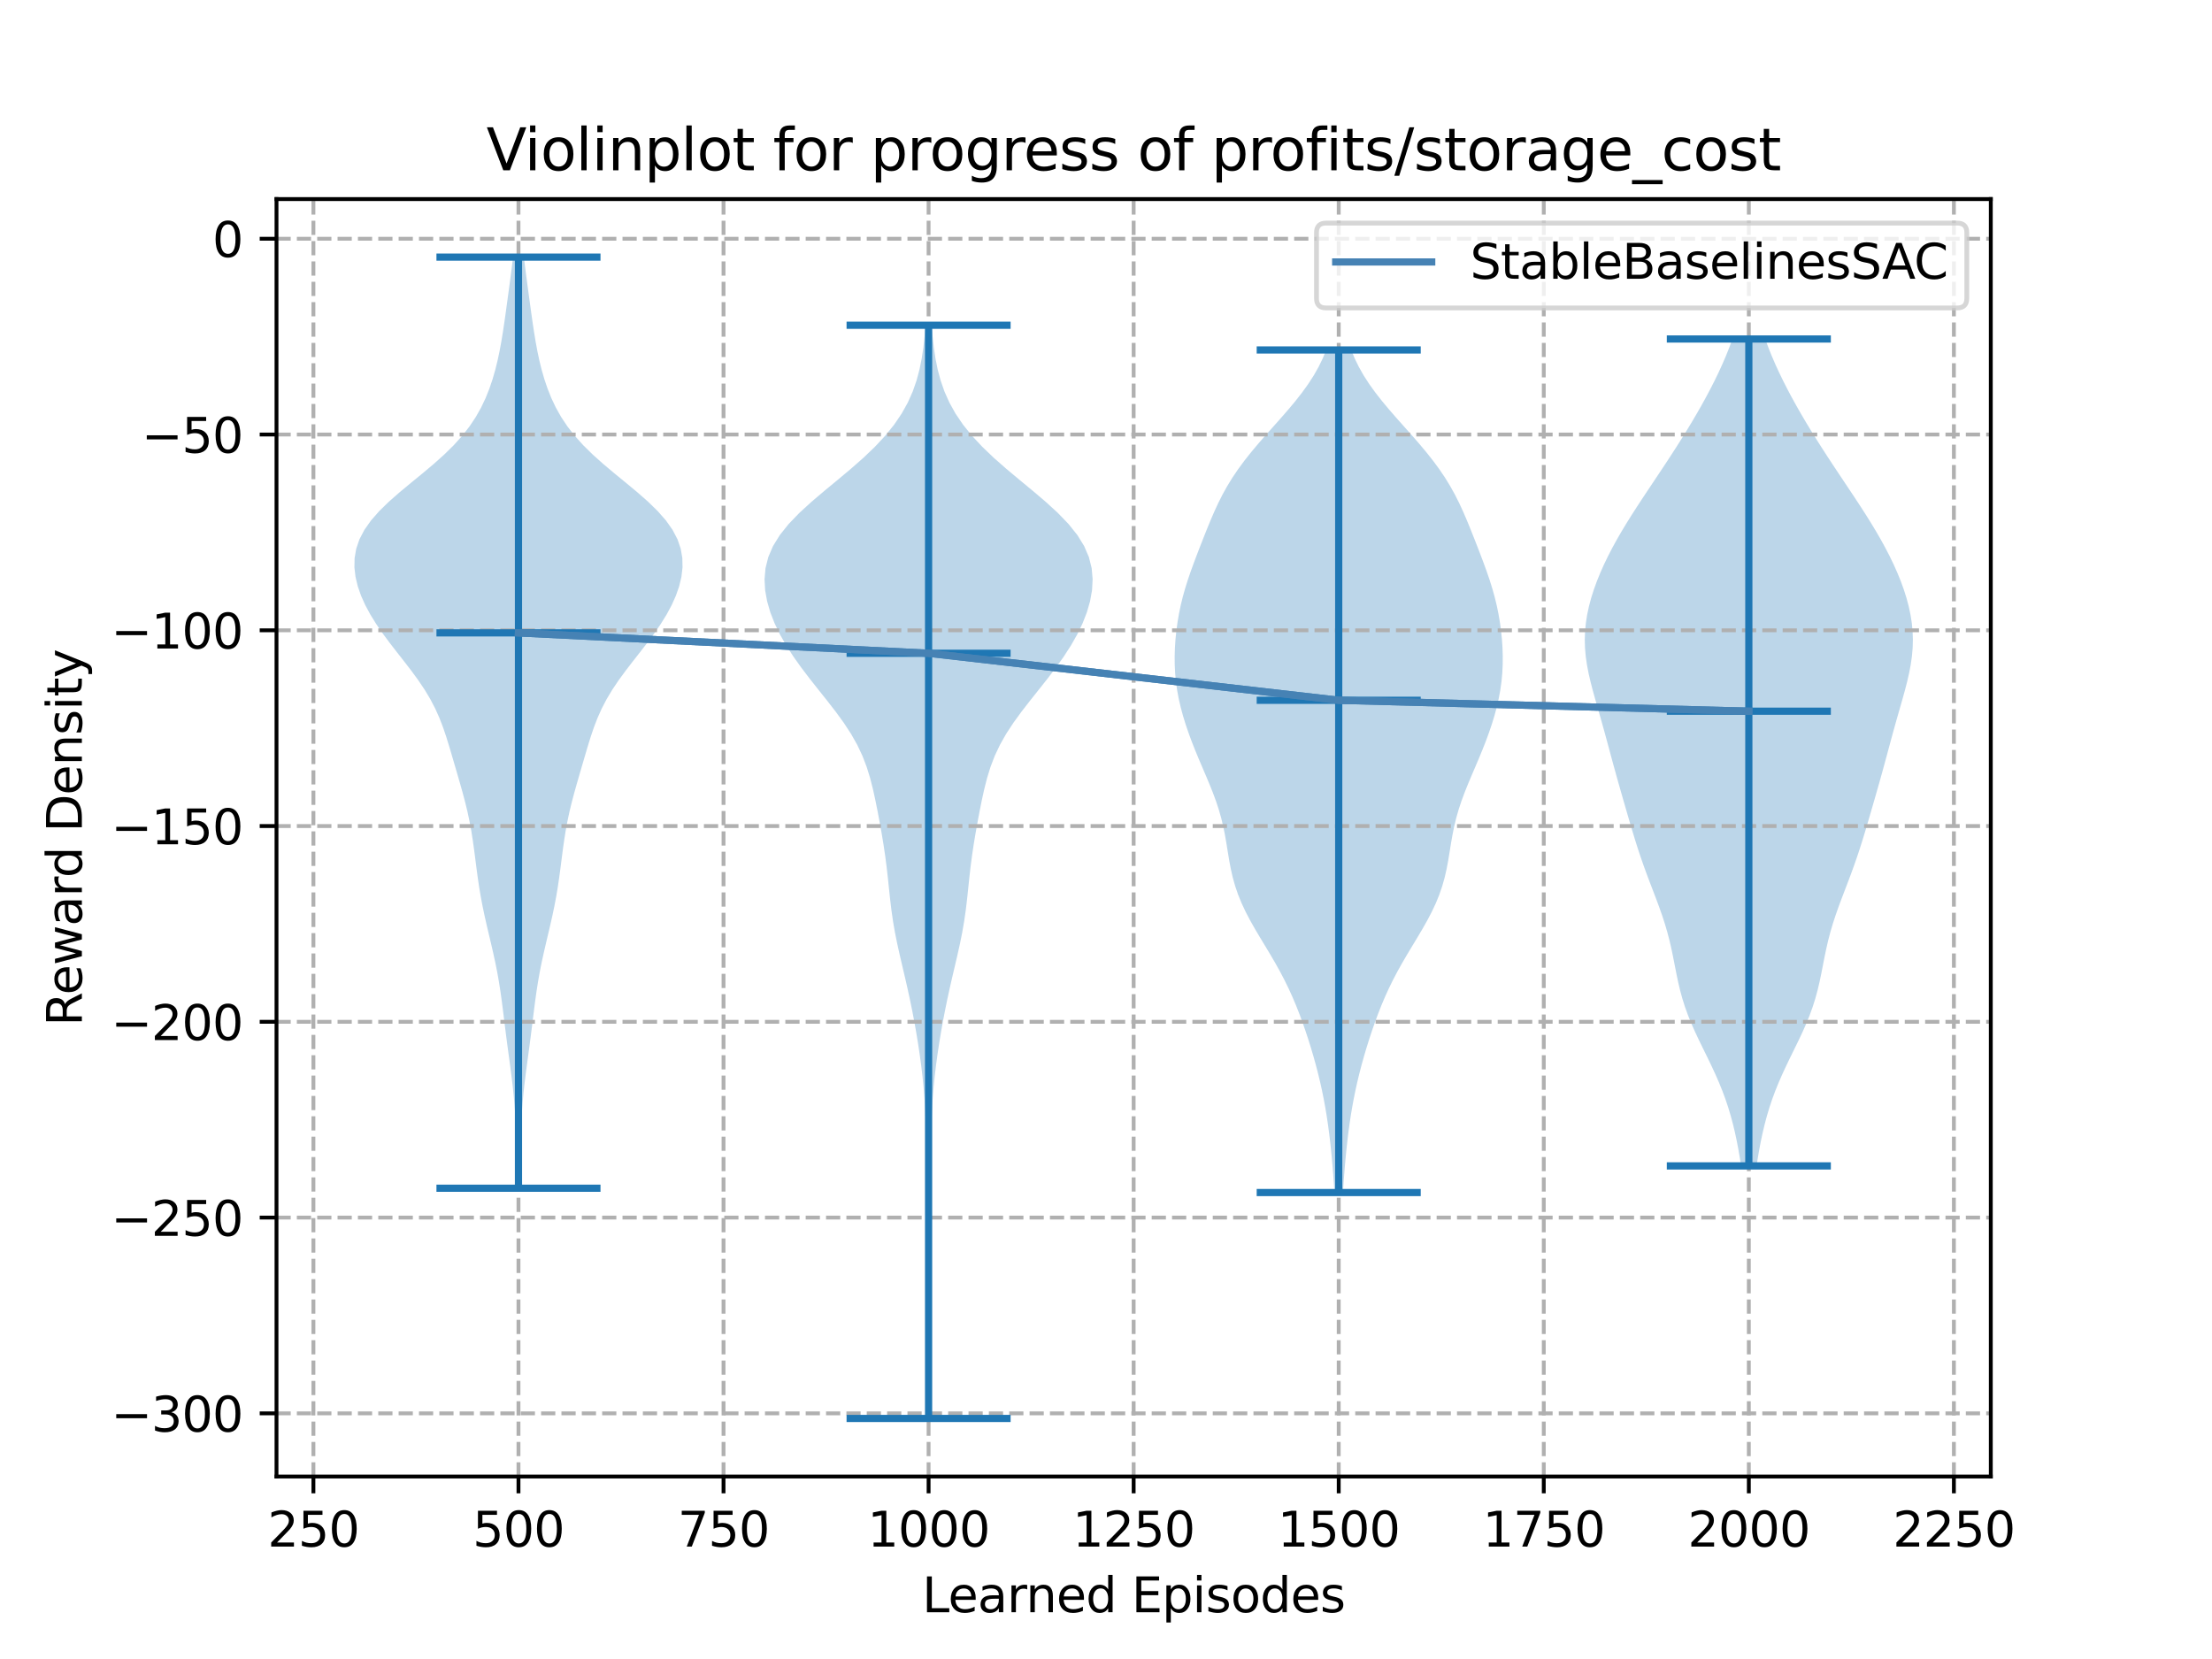<?xml version="1.0" encoding="utf-8" standalone="no"?>
<!DOCTYPE svg PUBLIC "-//W3C//DTD SVG 1.1//EN"
  "http://www.w3.org/Graphics/SVG/1.1/DTD/svg11.dtd">
<svg xmlns:xlink="http://www.w3.org/1999/xlink" width="460.8pt" height="345.6pt" viewBox="0 0 460.8 345.6" xmlns="http://www.w3.org/2000/svg" version="1.1">
 <defs>
  <style type="text/css">*{stroke-linejoin: round; stroke-linecap: butt}</style>
 </defs>
 <g id="figure_1">
  <g id="patch_1">
   <path d="M 0 345.6 
L 460.8 345.6 
L 460.8 0 
L 0 0 
z
" style="fill: #ffffff"/>
  </g>
  <g id="axes_1">
   <g id="patch_2">
    <path d="M 57.6 307.584 
L 414.72 307.584 
L 414.72 41.472 
L 57.6 41.472 
z
" style="fill: #ffffff"/>
   </g>
   <g id="PolyCollection_1">
    <path d="M 108.299 247.528 
L 107.715 247.528 
L 107.687 245.569 
L 107.66 243.61 
L 107.633 241.651 
L 107.6 239.691 
L 107.557 237.732 
L 107.498 235.773 
L 107.416 233.814 
L 107.306 231.855 
L 107.162 229.895 
L 106.984 227.936 
L 106.773 225.977 
L 106.535 224.018 
L 106.279 222.059 
L 106.014 220.099 
L 105.749 218.14 
L 105.491 216.181 
L 105.242 214.222 
L 105 212.263 
L 104.758 210.303 
L 104.504 208.344 
L 104.228 206.385 
L 103.918 204.426 
L 103.569 202.467 
L 103.179 200.507 
L 102.753 198.548 
L 102.3 196.589 
L 101.835 194.63 
L 101.374 192.671 
L 100.932 190.712 
L 100.522 188.752 
L 100.151 186.793 
L 99.822 184.834 
L 99.53 182.875 
L 99.266 180.916 
L 99.016 178.956 
L 98.763 176.997 
L 98.489 175.038 
L 98.177 173.079 
L 97.815 171.12 
L 97.397 169.16 
L 96.925 167.201 
L 96.407 165.242 
L 95.857 163.283 
L 95.29 161.324 
L 94.718 159.364 
L 94.146 157.405 
L 93.566 155.446 
L 92.959 153.487 
L 92.295 151.528 
L 91.541 149.568 
L 90.665 147.609 
L 89.643 145.65 
L 88.47 143.691 
L 87.154 141.732 
L 85.722 139.773 
L 84.214 137.813 
L 82.677 135.854 
L 81.16 133.895 
L 79.708 131.936 
L 78.361 129.977 
L 77.147 128.017 
L 76.093 126.058 
L 75.215 124.099 
L 74.532 122.14 
L 74.063 120.181 
L 73.833 118.221 
L 73.871 116.262 
L 74.21 114.303 
L 74.881 112.344 
L 75.905 110.385 
L 77.286 108.425 
L 79.005 106.466 
L 81.015 104.507 
L 83.245 102.548 
L 85.605 100.589 
L 87.998 98.629 
L 90.329 96.67 
L 92.52 94.711 
L 94.513 92.752 
L 96.278 90.793 
L 97.808 88.833 
L 99.112 86.874 
L 100.216 84.915 
L 101.146 82.956 
L 101.932 80.997 
L 102.598 79.038 
L 103.164 77.078 
L 103.648 75.119 
L 104.065 73.16 
L 104.429 71.201 
L 104.751 69.242 
L 105.046 67.282 
L 105.325 65.323 
L 105.594 63.364 
L 105.861 61.405 
L 106.125 59.446 
L 106.386 57.486 
L 106.638 55.527 
L 106.877 53.568 
L 109.137 53.568 
L 109.137 53.568 
L 109.375 55.527 
L 109.628 57.486 
L 109.888 59.446 
L 110.153 61.405 
L 110.419 63.364 
L 110.689 65.323 
L 110.967 67.282 
L 111.262 69.242 
L 111.585 71.201 
L 111.948 73.16 
L 112.365 75.119 
L 112.85 77.078 
L 113.416 79.038 
L 114.082 80.997 
L 114.868 82.956 
L 115.798 84.915 
L 116.901 86.874 
L 118.206 88.833 
L 119.735 90.793 
L 121.5 92.752 
L 123.494 94.711 
L 125.685 96.67 
L 128.016 98.629 
L 130.408 100.589 
L 132.769 102.548 
L 134.999 104.507 
L 137.009 106.466 
L 138.728 108.425 
L 140.109 110.385 
L 141.133 112.344 
L 141.804 114.303 
L 142.143 116.262 
L 142.181 118.221 
L 141.951 120.181 
L 141.482 122.14 
L 140.799 124.099 
L 139.921 126.058 
L 138.866 128.017 
L 137.653 129.977 
L 136.305 131.936 
L 134.854 133.895 
L 133.337 135.854 
L 131.8 137.813 
L 130.292 139.773 
L 128.86 141.732 
L 127.544 143.691 
L 126.371 145.65 
L 125.349 147.609 
L 124.473 149.568 
L 123.718 151.528 
L 123.055 153.487 
L 122.447 155.446 
L 121.868 157.405 
L 121.295 159.364 
L 120.724 161.324 
L 120.157 163.283 
L 119.607 165.242 
L 119.089 167.201 
L 118.616 169.16 
L 118.199 171.12 
L 117.837 173.079 
L 117.525 175.038 
L 117.25 176.997 
L 116.997 178.956 
L 116.748 180.916 
L 116.484 182.875 
L 116.192 184.834 
L 115.863 186.793 
L 115.492 188.752 
L 115.081 190.712 
L 114.639 192.671 
L 114.178 194.63 
L 113.714 196.589 
L 113.261 198.548 
L 112.834 200.507 
L 112.444 202.467 
L 112.096 204.426 
L 111.786 206.385 
L 111.51 208.344 
L 111.256 210.303 
L 111.014 212.263 
L 110.771 214.222 
L 110.523 216.181 
L 110.265 218.14 
L 110 220.099 
L 109.735 222.059 
L 109.479 224.018 
L 109.241 225.977 
L 109.03 227.936 
L 108.852 229.895 
L 108.708 231.855 
L 108.597 233.814 
L 108.515 235.773 
L 108.456 237.732 
L 108.414 239.691 
L 108.381 241.651 
L 108.353 243.61 
L 108.327 245.569 
L 108.299 247.528 
z
" clip-path="url(#pb535b10ca7)" style="fill: #1f77b4; fill-opacity: 0.3"/>
   </g>
   <g id="PolyCollection_2">
    <path d="M 193.642 295.488 
L 193.242 295.488 
L 193.249 293.188 
L 193.267 290.887 
L 193.294 288.587 
L 193.325 286.287 
L 193.355 283.987 
L 193.382 281.686 
L 193.403 279.386 
L 193.418 277.086 
L 193.428 274.785 
L 193.433 272.485 
L 193.434 270.185 
L 193.431 267.885 
L 193.423 265.584 
L 193.41 263.284 
L 193.389 260.984 
L 193.359 258.684 
L 193.321 256.383 
L 193.274 254.083 
L 193.222 251.783 
L 193.169 249.482 
L 193.117 247.182 
L 193.072 244.882 
L 193.032 242.582 
L 192.997 240.281 
L 192.959 237.981 
L 192.908 235.681 
L 192.835 233.38 
L 192.73 231.08 
L 192.585 228.78 
L 192.396 226.48 
L 192.164 224.179 
L 191.89 221.879 
L 191.578 219.579 
L 191.231 217.278 
L 190.851 214.978 
L 190.44 212.678 
L 189.997 210.378 
L 189.524 208.077 
L 189.021 205.777 
L 188.494 203.477 
L 187.953 201.176 
L 187.416 198.876 
L 186.905 196.576 
L 186.442 194.276 
L 186.042 191.975 
L 185.71 189.675 
L 185.433 187.375 
L 185.188 185.075 
L 184.947 182.774 
L 184.685 180.474 
L 184.384 178.174 
L 184.041 175.873 
L 183.658 173.573 
L 183.247 171.273 
L 182.812 168.973 
L 182.35 166.672 
L 181.843 164.372 
L 181.257 162.072 
L 180.546 159.771 
L 179.667 157.471 
L 178.583 155.171 
L 177.281 152.871 
L 175.774 150.57 
L 174.101 148.27 
L 172.316 145.97 
L 170.483 143.669 
L 168.664 141.369 
L 166.914 139.069 
L 165.277 136.769 
L 163.791 134.468 
L 162.482 132.168 
L 161.371 129.868 
L 160.473 127.568 
L 159.807 125.267 
L 159.394 122.967 
L 159.268 120.667 
L 159.469 118.366 
L 160.043 116.066 
L 161.029 113.766 
L 162.447 111.466 
L 164.286 109.165 
L 166.502 106.865 
L 169.014 104.565 
L 171.72 102.264 
L 174.503 99.964 
L 177.251 97.664 
L 179.866 95.364 
L 182.271 93.063 
L 184.414 90.763 
L 186.269 88.463 
L 187.829 86.162 
L 189.11 83.862 
L 190.135 81.562 
L 190.937 79.262 
L 191.55 76.961 
L 192.012 74.661 
L 192.355 72.361 
L 192.611 70.06 
L 192.804 67.76 
L 194.08 67.76 
L 194.08 67.76 
L 194.273 70.06 
L 194.529 72.361 
L 194.873 74.661 
L 195.334 76.961 
L 195.948 79.262 
L 196.75 81.562 
L 197.775 83.862 
L 199.055 86.162 
L 200.616 88.463 
L 202.47 90.763 
L 204.613 93.063 
L 207.018 95.364 
L 209.633 97.664 
L 212.382 99.964 
L 215.165 102.264 
L 217.87 104.565 
L 220.383 106.865 
L 222.598 109.165 
L 224.438 111.466 
L 225.855 113.766 
L 226.841 116.066 
L 227.415 118.366 
L 227.616 120.667 
L 227.49 122.967 
L 227.078 125.267 
L 226.411 127.568 
L 225.514 129.868 
L 224.403 132.168 
L 223.094 134.468 
L 221.608 136.769 
L 219.971 139.069 
L 218.22 141.369 
L 216.401 143.669 
L 214.568 145.97 
L 212.784 148.27 
L 211.11 150.57 
L 209.604 152.871 
L 208.302 155.171 
L 207.218 157.471 
L 206.338 159.771 
L 205.628 162.072 
L 205.042 164.372 
L 204.534 166.672 
L 204.073 168.973 
L 203.638 171.273 
L 203.226 173.573 
L 202.844 175.873 
L 202.5 178.174 
L 202.2 180.474 
L 201.937 182.774 
L 201.697 185.075 
L 201.452 187.375 
L 201.175 189.675 
L 200.842 191.975 
L 200.443 194.276 
L 199.98 196.576 
L 199.468 198.876 
L 198.931 201.176 
L 198.391 203.477 
L 197.864 205.777 
L 197.361 208.077 
L 196.888 210.378 
L 196.445 212.678 
L 196.033 214.978 
L 195.654 217.278 
L 195.307 219.579 
L 194.995 221.879 
L 194.721 224.179 
L 194.489 226.48 
L 194.3 228.78 
L 194.155 231.08 
L 194.049 233.38 
L 193.976 235.681 
L 193.926 237.981 
L 193.888 240.281 
L 193.852 242.582 
L 193.813 244.882 
L 193.767 247.182 
L 193.716 249.482 
L 193.662 251.783 
L 193.61 254.083 
L 193.564 256.383 
L 193.525 258.684 
L 193.496 260.984 
L 193.475 263.284 
L 193.462 265.584 
L 193.454 267.885 
L 193.451 270.185 
L 193.452 272.485 
L 193.457 274.785 
L 193.467 277.086 
L 193.482 279.386 
L 193.503 281.686 
L 193.53 283.987 
L 193.56 286.287 
L 193.591 288.587 
L 193.617 290.887 
L 193.636 293.188 
L 193.642 295.488 
z
" clip-path="url(#pb535b10ca7)" style="fill: #1f77b4; fill-opacity: 0.3"/>
   </g>
   <g id="PolyCollection_3">
    <path d="M 279.753 248.425 
L 278.002 248.425 
L 277.88 246.652 
L 277.748 244.879 
L 277.606 243.106 
L 277.45 241.333 
L 277.279 239.56 
L 277.088 237.787 
L 276.875 236.014 
L 276.637 234.241 
L 276.372 232.468 
L 276.078 230.695 
L 275.751 228.922 
L 275.392 227.149 
L 274.998 225.376 
L 274.57 223.603 
L 274.109 221.83 
L 273.615 220.057 
L 273.091 218.284 
L 272.536 216.511 
L 271.951 214.738 
L 271.332 212.965 
L 270.676 211.192 
L 269.977 209.419 
L 269.227 207.646 
L 268.419 205.873 
L 267.549 204.1 
L 266.616 202.327 
L 265.626 200.554 
L 264.589 198.781 
L 263.523 197.008 
L 262.452 195.235 
L 261.402 193.462 
L 260.4 191.689 
L 259.473 189.916 
L 258.642 188.143 
L 257.92 186.37 
L 257.312 184.597 
L 256.813 182.825 
L 256.407 181.052 
L 256.072 179.279 
L 255.778 177.506 
L 255.493 175.733 
L 255.185 173.96 
L 254.827 172.187 
L 254.4 170.414 
L 253.894 168.641 
L 253.308 166.868 
L 252.651 165.095 
L 251.94 163.322 
L 251.195 161.549 
L 250.436 159.776 
L 249.682 158.003 
L 248.95 156.23 
L 248.252 154.457 
L 247.597 152.684 
L 246.993 150.911 
L 246.447 149.138 
L 245.967 147.365 
L 245.558 145.592 
L 245.226 143.819 
L 244.975 142.046 
L 244.807 140.273 
L 244.718 138.5 
L 244.704 136.727 
L 244.758 134.954 
L 244.877 133.181 
L 245.057 131.408 
L 245.297 129.635 
L 245.599 127.862 
L 245.966 126.089 
L 246.399 124.316 
L 246.898 122.543 
L 247.455 120.77 
L 248.063 118.997 
L 248.708 117.224 
L 249.378 115.451 
L 250.063 113.678 
L 250.758 111.905 
L 251.465 110.132 
L 252.193 108.359 
L 252.956 106.586 
L 253.775 104.813 
L 254.667 103.04 
L 255.651 101.267 
L 256.739 99.494 
L 257.938 97.721 
L 259.245 95.948 
L 260.651 94.175 
L 262.14 92.402 
L 263.687 90.629 
L 265.265 88.856 
L 266.841 87.083 
L 268.385 85.31 
L 269.865 83.537 
L 271.254 81.764 
L 272.528 79.991 
L 273.673 78.218 
L 274.68 76.445 
L 275.545 74.672 
L 276.273 72.899 
L 281.482 72.899 
L 281.482 72.899 
L 282.21 74.672 
L 283.076 76.445 
L 284.082 78.218 
L 285.227 79.991 
L 286.502 81.764 
L 287.89 83.537 
L 289.37 85.31 
L 290.914 87.083 
L 292.491 88.856 
L 294.068 90.629 
L 295.615 92.402 
L 297.104 94.175 
L 298.51 95.948 
L 299.818 97.721 
L 301.016 99.494 
L 302.105 101.267 
L 303.089 103.04 
L 303.981 104.813 
L 304.799 106.586 
L 305.563 108.359 
L 306.29 110.132 
L 306.997 111.905 
L 307.692 113.678 
L 308.377 115.451 
L 309.047 117.224 
L 309.692 118.997 
L 310.3 120.77 
L 310.858 122.543 
L 311.356 124.316 
L 311.789 126.089 
L 312.156 127.862 
L 312.458 129.635 
L 312.698 131.408 
L 312.878 133.181 
L 312.997 134.954 
L 313.052 136.727 
L 313.038 138.5 
L 312.949 140.273 
L 312.78 142.046 
L 312.529 143.819 
L 312.198 145.592 
L 311.789 147.365 
L 311.308 149.138 
L 310.762 150.911 
L 310.158 152.684 
L 309.504 154.457 
L 308.805 156.23 
L 308.073 158.003 
L 307.32 159.776 
L 306.561 161.549 
L 305.815 163.322 
L 305.104 165.095 
L 304.448 166.868 
L 303.862 168.641 
L 303.355 170.414 
L 302.928 172.187 
L 302.57 173.96 
L 302.262 175.733 
L 301.977 177.506 
L 301.683 179.279 
L 301.348 181.052 
L 300.943 182.825 
L 300.443 184.597 
L 299.836 186.37 
L 299.114 188.143 
L 298.282 189.916 
L 297.355 191.689 
L 296.354 193.462 
L 295.303 195.235 
L 294.232 197.008 
L 293.166 198.781 
L 292.129 200.554 
L 291.139 202.327 
L 290.206 204.1 
L 289.337 205.873 
L 288.529 207.646 
L 287.779 209.419 
L 287.079 211.192 
L 286.423 212.965 
L 285.805 214.738 
L 285.219 216.511 
L 284.665 218.284 
L 284.14 220.057 
L 283.647 221.83 
L 283.185 223.603 
L 282.757 225.376 
L 282.364 227.149 
L 282.004 228.922 
L 281.678 230.695 
L 281.383 232.468 
L 281.118 234.241 
L 280.88 236.014 
L 280.668 237.787 
L 280.477 239.56 
L 280.305 241.333 
L 280.149 243.106 
L 280.007 244.879 
L 279.876 246.652 
L 279.753 248.425 
z
" clip-path="url(#pb535b10ca7)" style="fill: #1f77b4; fill-opacity: 0.3"/>
   </g>
   <g id="PolyCollection_4">
    <path d="M 365.926 242.879 
L 362.7 242.879 
L 362.429 241.139 
L 362.128 239.399 
L 361.795 237.659 
L 361.423 235.919 
L 361.007 234.179 
L 360.54 232.439 
L 360.018 230.699 
L 359.436 228.959 
L 358.791 227.219 
L 358.085 225.479 
L 357.323 223.739 
L 356.515 221.998 
L 355.675 220.258 
L 354.82 218.518 
L 353.971 216.778 
L 353.15 215.038 
L 352.376 213.298 
L 351.667 211.558 
L 351.034 209.818 
L 350.481 208.078 
L 350.004 206.338 
L 349.592 204.598 
L 349.227 202.858 
L 348.886 201.118 
L 348.545 199.378 
L 348.183 197.638 
L 347.78 195.898 
L 347.325 194.158 
L 346.813 192.418 
L 346.246 190.678 
L 345.632 188.938 
L 344.985 187.198 
L 344.321 185.458 
L 343.655 183.718 
L 343 181.978 
L 342.368 180.238 
L 341.763 178.497 
L 341.186 176.757 
L 340.634 175.017 
L 340.103 173.277 
L 339.585 171.537 
L 339.076 169.797 
L 338.571 168.057 
L 338.068 166.317 
L 337.57 164.577 
L 337.076 162.837 
L 336.589 161.097 
L 336.109 159.357 
L 335.636 157.617 
L 335.167 155.877 
L 334.697 154.137 
L 334.222 152.397 
L 333.738 150.657 
L 333.244 148.917 
L 332.746 147.177 
L 332.25 145.437 
L 331.769 143.697 
L 331.32 141.957 
L 330.921 140.217 
L 330.59 138.477 
L 330.341 136.736 
L 330.188 134.996 
L 330.139 133.256 
L 330.198 131.516 
L 330.366 129.776 
L 330.638 128.036 
L 331.01 126.296 
L 331.476 124.556 
L 332.027 122.816 
L 332.659 121.076 
L 333.365 119.336 
L 334.14 117.596 
L 334.979 115.856 
L 335.879 114.116 
L 336.835 112.376 
L 337.842 110.636 
L 338.894 108.896 
L 339.984 107.156 
L 341.104 105.416 
L 342.246 103.676 
L 343.402 101.936 
L 344.564 100.196 
L 345.724 98.456 
L 346.878 96.716 
L 348.019 94.976 
L 349.143 93.235 
L 350.247 91.495 
L 351.327 89.755 
L 352.381 88.015 
L 353.407 86.275 
L 354.402 84.535 
L 355.363 82.795 
L 356.288 81.055 
L 357.174 79.315 
L 358.017 77.575 
L 358.815 75.835 
L 359.562 74.095 
L 360.257 72.355 
L 360.894 70.615 
L 367.732 70.615 
L 367.732 70.615 
L 368.369 72.355 
L 369.064 74.095 
L 369.812 75.835 
L 370.609 77.575 
L 371.453 79.315 
L 372.338 81.055 
L 373.263 82.795 
L 374.224 84.535 
L 375.219 86.275 
L 376.245 88.015 
L 377.299 89.755 
L 378.38 91.495 
L 379.483 93.235 
L 380.607 94.976 
L 381.748 96.716 
L 382.902 98.456 
L 384.063 100.196 
L 385.224 101.936 
L 386.38 103.676 
L 387.523 105.416 
L 388.643 107.156 
L 389.732 108.896 
L 390.784 110.636 
L 391.791 112.376 
L 392.747 114.116 
L 393.647 115.856 
L 394.487 117.596 
L 395.261 119.336 
L 395.967 121.076 
L 396.599 122.816 
L 397.151 124.556 
L 397.616 126.296 
L 397.988 128.036 
L 398.261 129.776 
L 398.428 131.516 
L 398.487 133.256 
L 398.438 134.996 
L 398.285 136.736 
L 398.037 138.477 
L 397.705 140.217 
L 397.306 141.957 
L 396.857 143.697 
L 396.377 145.437 
L 395.881 147.177 
L 395.382 148.917 
L 394.888 150.657 
L 394.404 152.397 
L 393.929 154.137 
L 393.459 155.877 
L 392.99 157.617 
L 392.517 159.357 
L 392.038 161.097 
L 391.551 162.837 
L 391.057 164.577 
L 390.558 166.317 
L 390.056 168.057 
L 389.551 169.797 
L 389.041 171.537 
L 388.524 173.277 
L 387.992 175.017 
L 387.441 176.757 
L 386.864 178.497 
L 386.258 180.238 
L 385.626 181.978 
L 384.971 183.718 
L 384.305 185.458 
L 383.641 187.198 
L 382.994 188.938 
L 382.381 190.678 
L 381.813 192.418 
L 381.301 194.158 
L 380.846 195.898 
L 380.444 197.638 
L 380.081 199.378 
L 379.741 201.118 
L 379.4 202.858 
L 379.034 204.598 
L 378.622 206.338 
L 378.145 208.078 
L 377.592 209.818 
L 376.959 211.558 
L 376.25 213.298 
L 375.477 215.038 
L 374.655 216.778 
L 373.806 218.518 
L 372.951 220.258 
L 372.111 221.998 
L 371.303 223.739 
L 370.541 225.479 
L 369.835 227.219 
L 369.191 228.959 
L 368.608 230.699 
L 368.086 232.439 
L 367.62 234.179 
L 367.204 235.919 
L 366.832 237.659 
L 366.498 239.399 
L 366.198 241.139 
L 365.926 242.879 
z
" clip-path="url(#pb535b10ca7)" style="fill: #1f77b4; fill-opacity: 0.3"/>
   </g>
   <g id="matplotlib.axis_1">
    <g id="xtick_1">
     <g id="line2d_1">
      <path d="M 65.289 307.584 
L 65.289 41.472 
" clip-path="url(#pb535b10ca7)" style="fill: none; stroke-dasharray: 2.96,1.28; stroke-dashoffset: 0; stroke: #b0b0b0; stroke-width: 0.8"/>
     </g>
     <g id="line2d_2">
      <defs>
       <path id="m73179835fc" d="M 0 0 
L 0 3.5 
" style="stroke: #000000; stroke-width: 0.8"/>
      </defs>
      <g>
       <use xlink:href="#m73179835fc" x="65.289" y="307.584" style="stroke: #000000; stroke-width: 0.8"/>
      </g>
     </g>
     <g id="text_1">
      <!-- 250 -->
      <g transform="translate(55.745 322.182)scale(0.1 -0.1)">
       <defs>
        <path id="DejaVuSans-32" d="M 1228 531 
L 3431 531 
L 3431 0 
L 469 0 
L 469 531 
Q 828 903 1448 1529 
Q 2069 2156 2228 2338 
Q 2531 2678 2651 2914 
Q 2772 3150 2772 3378 
Q 2772 3750 2511 3984 
Q 2250 4219 1831 4219 
Q 1534 4219 1204 4116 
Q 875 4013 500 3803 
L 500 4441 
Q 881 4594 1212 4672 
Q 1544 4750 1819 4750 
Q 2544 4750 2975 4387 
Q 3406 4025 3406 3419 
Q 3406 3131 3298 2873 
Q 3191 2616 2906 2266 
Q 2828 2175 2409 1742 
Q 1991 1309 1228 531 
z
" transform="scale(0.016)"/>
        <path id="DejaVuSans-35" d="M 691 4666 
L 3169 4666 
L 3169 4134 
L 1269 4134 
L 1269 2991 
Q 1406 3038 1543 3061 
Q 1681 3084 1819 3084 
Q 2600 3084 3056 2656 
Q 3513 2228 3513 1497 
Q 3513 744 3044 326 
Q 2575 -91 1722 -91 
Q 1428 -91 1123 -41 
Q 819 9 494 109 
L 494 744 
Q 775 591 1075 516 
Q 1375 441 1709 441 
Q 2250 441 2565 725 
Q 2881 1009 2881 1497 
Q 2881 1984 2565 2268 
Q 2250 2553 1709 2553 
Q 1456 2553 1204 2497 
Q 953 2441 691 2322 
L 691 4666 
z
" transform="scale(0.016)"/>
        <path id="DejaVuSans-30" d="M 2034 4250 
Q 1547 4250 1301 3770 
Q 1056 3291 1056 2328 
Q 1056 1369 1301 889 
Q 1547 409 2034 409 
Q 2525 409 2770 889 
Q 3016 1369 3016 2328 
Q 3016 3291 2770 3770 
Q 2525 4250 2034 4250 
z
M 2034 4750 
Q 2819 4750 3233 4129 
Q 3647 3509 3647 2328 
Q 3647 1150 3233 529 
Q 2819 -91 2034 -91 
Q 1250 -91 836 529 
Q 422 1150 422 2328 
Q 422 3509 836 4129 
Q 1250 4750 2034 4750 
z
" transform="scale(0.016)"/>
       </defs>
       <use xlink:href="#DejaVuSans-32"/>
       <use xlink:href="#DejaVuSans-35" x="63.623"/>
       <use xlink:href="#DejaVuSans-30" x="127.246"/>
      </g>
     </g>
    </g>
    <g id="xtick_2">
     <g id="line2d_3">
      <path d="M 108.007 307.584 
L 108.007 41.472 
" clip-path="url(#pb535b10ca7)" style="fill: none; stroke-dasharray: 2.96,1.28; stroke-dashoffset: 0; stroke: #b0b0b0; stroke-width: 0.8"/>
     </g>
     <g id="line2d_4">
      <g>
       <use xlink:href="#m73179835fc" x="108.007" y="307.584" style="stroke: #000000; stroke-width: 0.8"/>
      </g>
     </g>
     <g id="text_2">
      <!-- 500 -->
      <g transform="translate(98.463 322.182)scale(0.1 -0.1)">
       <use xlink:href="#DejaVuSans-35"/>
       <use xlink:href="#DejaVuSans-30" x="63.623"/>
       <use xlink:href="#DejaVuSans-30" x="127.246"/>
      </g>
     </g>
    </g>
    <g id="xtick_3">
     <g id="line2d_5">
      <path d="M 150.725 307.584 
L 150.725 41.472 
" clip-path="url(#pb535b10ca7)" style="fill: none; stroke-dasharray: 2.96,1.28; stroke-dashoffset: 0; stroke: #b0b0b0; stroke-width: 0.8"/>
     </g>
     <g id="line2d_6">
      <g>
       <use xlink:href="#m73179835fc" x="150.725" y="307.584" style="stroke: #000000; stroke-width: 0.8"/>
      </g>
     </g>
     <g id="text_3">
      <!-- 750 -->
      <g transform="translate(141.181 322.182)scale(0.1 -0.1)">
       <defs>
        <path id="DejaVuSans-37" d="M 525 4666 
L 3525 4666 
L 3525 4397 
L 1831 0 
L 1172 0 
L 2766 4134 
L 525 4134 
L 525 4666 
z
" transform="scale(0.016)"/>
       </defs>
       <use xlink:href="#DejaVuSans-37"/>
       <use xlink:href="#DejaVuSans-35" x="63.623"/>
       <use xlink:href="#DejaVuSans-30" x="127.246"/>
      </g>
     </g>
    </g>
    <g id="xtick_4">
     <g id="line2d_7">
      <path d="M 193.442 307.584 
L 193.442 41.472 
" clip-path="url(#pb535b10ca7)" style="fill: none; stroke-dasharray: 2.96,1.28; stroke-dashoffset: 0; stroke: #b0b0b0; stroke-width: 0.8"/>
     </g>
     <g id="line2d_8">
      <g>
       <use xlink:href="#m73179835fc" x="193.442" y="307.584" style="stroke: #000000; stroke-width: 0.8"/>
      </g>
     </g>
     <g id="text_4">
      <!-- 1000 -->
      <g transform="translate(180.717 322.182)scale(0.1 -0.1)">
       <defs>
        <path id="DejaVuSans-31" d="M 794 531 
L 1825 531 
L 1825 4091 
L 703 3866 
L 703 4441 
L 1819 4666 
L 2450 4666 
L 2450 531 
L 3481 531 
L 3481 0 
L 794 0 
L 794 531 
z
" transform="scale(0.016)"/>
       </defs>
       <use xlink:href="#DejaVuSans-31"/>
       <use xlink:href="#DejaVuSans-30" x="63.623"/>
       <use xlink:href="#DejaVuSans-30" x="127.246"/>
       <use xlink:href="#DejaVuSans-30" x="190.869"/>
      </g>
     </g>
    </g>
    <g id="xtick_5">
     <g id="line2d_9">
      <path d="M 236.16 307.584 
L 236.16 41.472 
" clip-path="url(#pb535b10ca7)" style="fill: none; stroke-dasharray: 2.96,1.28; stroke-dashoffset: 0; stroke: #b0b0b0; stroke-width: 0.8"/>
     </g>
     <g id="line2d_10">
      <g>
       <use xlink:href="#m73179835fc" x="236.16" y="307.584" style="stroke: #000000; stroke-width: 0.8"/>
      </g>
     </g>
     <g id="text_5">
      <!-- 1250 -->
      <g transform="translate(223.435 322.182)scale(0.1 -0.1)">
       <use xlink:href="#DejaVuSans-31"/>
       <use xlink:href="#DejaVuSans-32" x="63.623"/>
       <use xlink:href="#DejaVuSans-35" x="127.246"/>
       <use xlink:href="#DejaVuSans-30" x="190.869"/>
      </g>
     </g>
    </g>
    <g id="xtick_6">
     <g id="line2d_11">
      <path d="M 278.878 307.584 
L 278.878 41.472 
" clip-path="url(#pb535b10ca7)" style="fill: none; stroke-dasharray: 2.96,1.28; stroke-dashoffset: 0; stroke: #b0b0b0; stroke-width: 0.8"/>
     </g>
     <g id="line2d_12">
      <g>
       <use xlink:href="#m73179835fc" x="278.878" y="307.584" style="stroke: #000000; stroke-width: 0.8"/>
      </g>
     </g>
     <g id="text_6">
      <!-- 1500 -->
      <g transform="translate(266.153 322.182)scale(0.1 -0.1)">
       <use xlink:href="#DejaVuSans-31"/>
       <use xlink:href="#DejaVuSans-35" x="63.623"/>
       <use xlink:href="#DejaVuSans-30" x="127.246"/>
       <use xlink:href="#DejaVuSans-30" x="190.869"/>
      </g>
     </g>
    </g>
    <g id="xtick_7">
     <g id="line2d_13">
      <path d="M 321.595 307.584 
L 321.595 41.472 
" clip-path="url(#pb535b10ca7)" style="fill: none; stroke-dasharray: 2.96,1.28; stroke-dashoffset: 0; stroke: #b0b0b0; stroke-width: 0.8"/>
     </g>
     <g id="line2d_14">
      <g>
       <use xlink:href="#m73179835fc" x="321.595" y="307.584" style="stroke: #000000; stroke-width: 0.8"/>
      </g>
     </g>
     <g id="text_7">
      <!-- 1750 -->
      <g transform="translate(308.87 322.182)scale(0.1 -0.1)">
       <use xlink:href="#DejaVuSans-31"/>
       <use xlink:href="#DejaVuSans-37" x="63.623"/>
       <use xlink:href="#DejaVuSans-35" x="127.246"/>
       <use xlink:href="#DejaVuSans-30" x="190.869"/>
      </g>
     </g>
    </g>
    <g id="xtick_8">
     <g id="line2d_15">
      <path d="M 364.313 307.584 
L 364.313 41.472 
" clip-path="url(#pb535b10ca7)" style="fill: none; stroke-dasharray: 2.96,1.28; stroke-dashoffset: 0; stroke: #b0b0b0; stroke-width: 0.8"/>
     </g>
     <g id="line2d_16">
      <g>
       <use xlink:href="#m73179835fc" x="364.313" y="307.584" style="stroke: #000000; stroke-width: 0.8"/>
      </g>
     </g>
     <g id="text_8">
      <!-- 2000 -->
      <g transform="translate(351.588 322.182)scale(0.1 -0.1)">
       <use xlink:href="#DejaVuSans-32"/>
       <use xlink:href="#DejaVuSans-30" x="63.623"/>
       <use xlink:href="#DejaVuSans-30" x="127.246"/>
       <use xlink:href="#DejaVuSans-30" x="190.869"/>
      </g>
     </g>
    </g>
    <g id="xtick_9">
     <g id="line2d_17">
      <path d="M 407.031 307.584 
L 407.031 41.472 
" clip-path="url(#pb535b10ca7)" style="fill: none; stroke-dasharray: 2.96,1.28; stroke-dashoffset: 0; stroke: #b0b0b0; stroke-width: 0.8"/>
     </g>
     <g id="line2d_18">
      <g>
       <use xlink:href="#m73179835fc" x="407.031" y="307.584" style="stroke: #000000; stroke-width: 0.8"/>
      </g>
     </g>
     <g id="text_9">
      <!-- 2250 -->
      <g transform="translate(394.306 322.182)scale(0.1 -0.1)">
       <use xlink:href="#DejaVuSans-32"/>
       <use xlink:href="#DejaVuSans-32" x="63.623"/>
       <use xlink:href="#DejaVuSans-35" x="127.246"/>
       <use xlink:href="#DejaVuSans-30" x="190.869"/>
      </g>
     </g>
    </g>
    <g id="text_10">
     <!-- Learned Episodes -->
     <g transform="translate(192.102 335.861)scale(0.1 -0.1)">
      <defs>
       <path id="DejaVuSans-4c" d="M 628 4666 
L 1259 4666 
L 1259 531 
L 3531 531 
L 3531 0 
L 628 0 
L 628 4666 
z
" transform="scale(0.016)"/>
       <path id="DejaVuSans-65" d="M 3597 1894 
L 3597 1613 
L 953 1613 
Q 991 1019 1311 708 
Q 1631 397 2203 397 
Q 2534 397 2845 478 
Q 3156 559 3463 722 
L 3463 178 
Q 3153 47 2828 -22 
Q 2503 -91 2169 -91 
Q 1331 -91 842 396 
Q 353 884 353 1716 
Q 353 2575 817 3079 
Q 1281 3584 2069 3584 
Q 2775 3584 3186 3129 
Q 3597 2675 3597 1894 
z
M 3022 2063 
Q 3016 2534 2758 2815 
Q 2500 3097 2075 3097 
Q 1594 3097 1305 2825 
Q 1016 2553 972 2059 
L 3022 2063 
z
" transform="scale(0.016)"/>
       <path id="DejaVuSans-61" d="M 2194 1759 
Q 1497 1759 1228 1600 
Q 959 1441 959 1056 
Q 959 750 1161 570 
Q 1363 391 1709 391 
Q 2188 391 2477 730 
Q 2766 1069 2766 1631 
L 2766 1759 
L 2194 1759 
z
M 3341 1997 
L 3341 0 
L 2766 0 
L 2766 531 
Q 2569 213 2275 61 
Q 1981 -91 1556 -91 
Q 1019 -91 701 211 
Q 384 513 384 1019 
Q 384 1609 779 1909 
Q 1175 2209 1959 2209 
L 2766 2209 
L 2766 2266 
Q 2766 2663 2505 2880 
Q 2244 3097 1772 3097 
Q 1472 3097 1187 3025 
Q 903 2953 641 2809 
L 641 3341 
Q 956 3463 1253 3523 
Q 1550 3584 1831 3584 
Q 2591 3584 2966 3190 
Q 3341 2797 3341 1997 
z
" transform="scale(0.016)"/>
       <path id="DejaVuSans-72" d="M 2631 2963 
Q 2534 3019 2420 3045 
Q 2306 3072 2169 3072 
Q 1681 3072 1420 2755 
Q 1159 2438 1159 1844 
L 1159 0 
L 581 0 
L 581 3500 
L 1159 3500 
L 1159 2956 
Q 1341 3275 1631 3429 
Q 1922 3584 2338 3584 
Q 2397 3584 2469 3576 
Q 2541 3569 2628 3553 
L 2631 2963 
z
" transform="scale(0.016)"/>
       <path id="DejaVuSans-6e" d="M 3513 2113 
L 3513 0 
L 2938 0 
L 2938 2094 
Q 2938 2591 2744 2837 
Q 2550 3084 2163 3084 
Q 1697 3084 1428 2787 
Q 1159 2491 1159 1978 
L 1159 0 
L 581 0 
L 581 3500 
L 1159 3500 
L 1159 2956 
Q 1366 3272 1645 3428 
Q 1925 3584 2291 3584 
Q 2894 3584 3203 3211 
Q 3513 2838 3513 2113 
z
" transform="scale(0.016)"/>
       <path id="DejaVuSans-64" d="M 2906 2969 
L 2906 4863 
L 3481 4863 
L 3481 0 
L 2906 0 
L 2906 525 
Q 2725 213 2448 61 
Q 2172 -91 1784 -91 
Q 1150 -91 751 415 
Q 353 922 353 1747 
Q 353 2572 751 3078 
Q 1150 3584 1784 3584 
Q 2172 3584 2448 3432 
Q 2725 3281 2906 2969 
z
M 947 1747 
Q 947 1113 1208 752 
Q 1469 391 1925 391 
Q 2381 391 2643 752 
Q 2906 1113 2906 1747 
Q 2906 2381 2643 2742 
Q 2381 3103 1925 3103 
Q 1469 3103 1208 2742 
Q 947 2381 947 1747 
z
" transform="scale(0.016)"/>
       <path id="DejaVuSans-20" transform="scale(0.016)"/>
       <path id="DejaVuSans-45" d="M 628 4666 
L 3578 4666 
L 3578 4134 
L 1259 4134 
L 1259 2753 
L 3481 2753 
L 3481 2222 
L 1259 2222 
L 1259 531 
L 3634 531 
L 3634 0 
L 628 0 
L 628 4666 
z
" transform="scale(0.016)"/>
       <path id="DejaVuSans-70" d="M 1159 525 
L 1159 -1331 
L 581 -1331 
L 581 3500 
L 1159 3500 
L 1159 2969 
Q 1341 3281 1617 3432 
Q 1894 3584 2278 3584 
Q 2916 3584 3314 3078 
Q 3713 2572 3713 1747 
Q 3713 922 3314 415 
Q 2916 -91 2278 -91 
Q 1894 -91 1617 61 
Q 1341 213 1159 525 
z
M 3116 1747 
Q 3116 2381 2855 2742 
Q 2594 3103 2138 3103 
Q 1681 3103 1420 2742 
Q 1159 2381 1159 1747 
Q 1159 1113 1420 752 
Q 1681 391 2138 391 
Q 2594 391 2855 752 
Q 3116 1113 3116 1747 
z
" transform="scale(0.016)"/>
       <path id="DejaVuSans-69" d="M 603 3500 
L 1178 3500 
L 1178 0 
L 603 0 
L 603 3500 
z
M 603 4863 
L 1178 4863 
L 1178 4134 
L 603 4134 
L 603 4863 
z
" transform="scale(0.016)"/>
       <path id="DejaVuSans-73" d="M 2834 3397 
L 2834 2853 
Q 2591 2978 2328 3040 
Q 2066 3103 1784 3103 
Q 1356 3103 1142 2972 
Q 928 2841 928 2578 
Q 928 2378 1081 2264 
Q 1234 2150 1697 2047 
L 1894 2003 
Q 2506 1872 2764 1633 
Q 3022 1394 3022 966 
Q 3022 478 2636 193 
Q 2250 -91 1575 -91 
Q 1294 -91 989 -36 
Q 684 19 347 128 
L 347 722 
Q 666 556 975 473 
Q 1284 391 1588 391 
Q 1994 391 2212 530 
Q 2431 669 2431 922 
Q 2431 1156 2273 1281 
Q 2116 1406 1581 1522 
L 1381 1569 
Q 847 1681 609 1914 
Q 372 2147 372 2553 
Q 372 3047 722 3315 
Q 1072 3584 1716 3584 
Q 2034 3584 2315 3537 
Q 2597 3491 2834 3397 
z
" transform="scale(0.016)"/>
       <path id="DejaVuSans-6f" d="M 1959 3097 
Q 1497 3097 1228 2736 
Q 959 2375 959 1747 
Q 959 1119 1226 758 
Q 1494 397 1959 397 
Q 2419 397 2687 759 
Q 2956 1122 2956 1747 
Q 2956 2369 2687 2733 
Q 2419 3097 1959 3097 
z
M 1959 3584 
Q 2709 3584 3137 3096 
Q 3566 2609 3566 1747 
Q 3566 888 3137 398 
Q 2709 -91 1959 -91 
Q 1206 -91 779 398 
Q 353 888 353 1747 
Q 353 2609 779 3096 
Q 1206 3584 1959 3584 
z
" transform="scale(0.016)"/>
      </defs>
      <use xlink:href="#DejaVuSans-4c"/>
      <use xlink:href="#DejaVuSans-65" x="53.963"/>
      <use xlink:href="#DejaVuSans-61" x="115.486"/>
      <use xlink:href="#DejaVuSans-72" x="176.766"/>
      <use xlink:href="#DejaVuSans-6e" x="216.129"/>
      <use xlink:href="#DejaVuSans-65" x="279.508"/>
      <use xlink:href="#DejaVuSans-64" x="341.031"/>
      <use xlink:href="#DejaVuSans-20" x="404.508"/>
      <use xlink:href="#DejaVuSans-45" x="436.295"/>
      <use xlink:href="#DejaVuSans-70" x="499.479"/>
      <use xlink:href="#DejaVuSans-69" x="562.955"/>
      <use xlink:href="#DejaVuSans-73" x="590.738"/>
      <use xlink:href="#DejaVuSans-6f" x="642.838"/>
      <use xlink:href="#DejaVuSans-64" x="704.02"/>
      <use xlink:href="#DejaVuSans-65" x="767.496"/>
      <use xlink:href="#DejaVuSans-73" x="829.02"/>
     </g>
    </g>
   </g>
   <g id="matplotlib.axis_2">
    <g id="ytick_1">
     <g id="line2d_19">
      <path d="M 57.6 294.428 
L 414.72 294.428 
" clip-path="url(#pb535b10ca7)" style="fill: none; stroke-dasharray: 2.96,1.28; stroke-dashoffset: 0; stroke: #b0b0b0; stroke-width: 0.8"/>
     </g>
     <g id="line2d_20">
      <defs>
       <path id="m59aaded015" d="M 0 0 
L -3.5 0 
" style="stroke: #000000; stroke-width: 0.8"/>
      </defs>
      <g>
       <use xlink:href="#m59aaded015" x="57.6" y="294.428" style="stroke: #000000; stroke-width: 0.8"/>
      </g>
     </g>
     <g id="text_11">
      <!-- −300 -->
      <g transform="translate(23.133 298.227)scale(0.1 -0.1)">
       <defs>
        <path id="DejaVuSans-2212" d="M 678 2272 
L 4684 2272 
L 4684 1741 
L 678 1741 
L 678 2272 
z
" transform="scale(0.016)"/>
        <path id="DejaVuSans-33" d="M 2597 2516 
Q 3050 2419 3304 2112 
Q 3559 1806 3559 1356 
Q 3559 666 3084 287 
Q 2609 -91 1734 -91 
Q 1441 -91 1130 -33 
Q 819 25 488 141 
L 488 750 
Q 750 597 1062 519 
Q 1375 441 1716 441 
Q 2309 441 2620 675 
Q 2931 909 2931 1356 
Q 2931 1769 2642 2001 
Q 2353 2234 1838 2234 
L 1294 2234 
L 1294 2753 
L 1863 2753 
Q 2328 2753 2575 2939 
Q 2822 3125 2822 3475 
Q 2822 3834 2567 4026 
Q 2313 4219 1838 4219 
Q 1578 4219 1281 4162 
Q 984 4106 628 3988 
L 628 4550 
Q 988 4650 1302 4700 
Q 1616 4750 1894 4750 
Q 2613 4750 3031 4423 
Q 3450 4097 3450 3541 
Q 3450 3153 3228 2886 
Q 3006 2619 2597 2516 
z
" transform="scale(0.016)"/>
       </defs>
       <use xlink:href="#DejaVuSans-2212"/>
       <use xlink:href="#DejaVuSans-33" x="83.789"/>
       <use xlink:href="#DejaVuSans-30" x="147.412"/>
       <use xlink:href="#DejaVuSans-30" x="211.035"/>
      </g>
     </g>
    </g>
    <g id="ytick_2">
     <g id="line2d_21">
      <path d="M 57.6 253.645 
L 414.72 253.645 
" clip-path="url(#pb535b10ca7)" style="fill: none; stroke-dasharray: 2.96,1.28; stroke-dashoffset: 0; stroke: #b0b0b0; stroke-width: 0.8"/>
     </g>
     <g id="line2d_22">
      <g>
       <use xlink:href="#m59aaded015" x="57.6" y="253.645" style="stroke: #000000; stroke-width: 0.8"/>
      </g>
     </g>
     <g id="text_12">
      <!-- −250 -->
      <g transform="translate(23.133 257.445)scale(0.1 -0.1)">
       <use xlink:href="#DejaVuSans-2212"/>
       <use xlink:href="#DejaVuSans-32" x="83.789"/>
       <use xlink:href="#DejaVuSans-35" x="147.412"/>
       <use xlink:href="#DejaVuSans-30" x="211.035"/>
      </g>
     </g>
    </g>
    <g id="ytick_3">
     <g id="line2d_23">
      <path d="M 57.6 212.863 
L 414.72 212.863 
" clip-path="url(#pb535b10ca7)" style="fill: none; stroke-dasharray: 2.96,1.28; stroke-dashoffset: 0; stroke: #b0b0b0; stroke-width: 0.8"/>
     </g>
     <g id="line2d_24">
      <g>
       <use xlink:href="#m59aaded015" x="57.6" y="212.863" style="stroke: #000000; stroke-width: 0.8"/>
      </g>
     </g>
     <g id="text_13">
      <!-- −200 -->
      <g transform="translate(23.133 216.662)scale(0.1 -0.1)">
       <use xlink:href="#DejaVuSans-2212"/>
       <use xlink:href="#DejaVuSans-32" x="83.789"/>
       <use xlink:href="#DejaVuSans-30" x="147.412"/>
       <use xlink:href="#DejaVuSans-30" x="211.035"/>
      </g>
     </g>
    </g>
    <g id="ytick_4">
     <g id="line2d_25">
      <path d="M 57.6 172.081 
L 414.72 172.081 
" clip-path="url(#pb535b10ca7)" style="fill: none; stroke-dasharray: 2.96,1.28; stroke-dashoffset: 0; stroke: #b0b0b0; stroke-width: 0.8"/>
     </g>
     <g id="line2d_26">
      <g>
       <use xlink:href="#m59aaded015" x="57.6" y="172.081" style="stroke: #000000; stroke-width: 0.8"/>
      </g>
     </g>
     <g id="text_14">
      <!-- −150 -->
      <g transform="translate(23.133 175.88)scale(0.1 -0.1)">
       <use xlink:href="#DejaVuSans-2212"/>
       <use xlink:href="#DejaVuSans-31" x="83.789"/>
       <use xlink:href="#DejaVuSans-35" x="147.412"/>
       <use xlink:href="#DejaVuSans-30" x="211.035"/>
      </g>
     </g>
    </g>
    <g id="ytick_5">
     <g id="line2d_27">
      <path d="M 57.6 131.299 
L 414.72 131.299 
" clip-path="url(#pb535b10ca7)" style="fill: none; stroke-dasharray: 2.96,1.28; stroke-dashoffset: 0; stroke: #b0b0b0; stroke-width: 0.8"/>
     </g>
     <g id="line2d_28">
      <g>
       <use xlink:href="#m59aaded015" x="57.6" y="131.299" style="stroke: #000000; stroke-width: 0.8"/>
      </g>
     </g>
     <g id="text_15">
      <!-- −100 -->
      <g transform="translate(23.133 135.098)scale(0.1 -0.1)">
       <use xlink:href="#DejaVuSans-2212"/>
       <use xlink:href="#DejaVuSans-31" x="83.789"/>
       <use xlink:href="#DejaVuSans-30" x="147.412"/>
       <use xlink:href="#DejaVuSans-30" x="211.035"/>
      </g>
     </g>
    </g>
    <g id="ytick_6">
     <g id="line2d_29">
      <path d="M 57.6 90.517 
L 414.72 90.517 
" clip-path="url(#pb535b10ca7)" style="fill: none; stroke-dasharray: 2.96,1.28; stroke-dashoffset: 0; stroke: #b0b0b0; stroke-width: 0.8"/>
     </g>
     <g id="line2d_30">
      <g>
       <use xlink:href="#m59aaded015" x="57.6" y="90.517" style="stroke: #000000; stroke-width: 0.8"/>
      </g>
     </g>
     <g id="text_16">
      <!-- −50 -->
      <g transform="translate(29.495 94.316)scale(0.1 -0.1)">
       <use xlink:href="#DejaVuSans-2212"/>
       <use xlink:href="#DejaVuSans-35" x="83.789"/>
       <use xlink:href="#DejaVuSans-30" x="147.412"/>
      </g>
     </g>
    </g>
    <g id="ytick_7">
     <g id="line2d_31">
      <path d="M 57.6 49.734 
L 414.72 49.734 
" clip-path="url(#pb535b10ca7)" style="fill: none; stroke-dasharray: 2.96,1.28; stroke-dashoffset: 0; stroke: #b0b0b0; stroke-width: 0.8"/>
     </g>
     <g id="line2d_32">
      <g>
       <use xlink:href="#m59aaded015" x="57.6" y="49.734" style="stroke: #000000; stroke-width: 0.8"/>
      </g>
     </g>
     <g id="text_17">
      <!-- 0 -->
      <g transform="translate(44.237 53.534)scale(0.1 -0.1)">
       <use xlink:href="#DejaVuSans-30"/>
      </g>
     </g>
    </g>
    <g id="text_18">
     <!-- Reward Density -->
     <g transform="translate(17.053 213.747)rotate(-90)scale(0.1 -0.1)">
      <defs>
       <path id="DejaVuSans-52" d="M 2841 2188 
Q 3044 2119 3236 1894 
Q 3428 1669 3622 1275 
L 4263 0 
L 3584 0 
L 2988 1197 
Q 2756 1666 2539 1819 
Q 2322 1972 1947 1972 
L 1259 1972 
L 1259 0 
L 628 0 
L 628 4666 
L 2053 4666 
Q 2853 4666 3247 4331 
Q 3641 3997 3641 3322 
Q 3641 2881 3436 2590 
Q 3231 2300 2841 2188 
z
M 1259 4147 
L 1259 2491 
L 2053 2491 
Q 2509 2491 2742 2702 
Q 2975 2913 2975 3322 
Q 2975 3731 2742 3939 
Q 2509 4147 2053 4147 
L 1259 4147 
z
" transform="scale(0.016)"/>
       <path id="DejaVuSans-77" d="M 269 3500 
L 844 3500 
L 1563 769 
L 2278 3500 
L 2956 3500 
L 3675 769 
L 4391 3500 
L 4966 3500 
L 4050 0 
L 3372 0 
L 2619 2869 
L 1863 0 
L 1184 0 
L 269 3500 
z
" transform="scale(0.016)"/>
       <path id="DejaVuSans-44" d="M 1259 4147 
L 1259 519 
L 2022 519 
Q 2988 519 3436 956 
Q 3884 1394 3884 2338 
Q 3884 3275 3436 3711 
Q 2988 4147 2022 4147 
L 1259 4147 
z
M 628 4666 
L 1925 4666 
Q 3281 4666 3915 4102 
Q 4550 3538 4550 2338 
Q 4550 1131 3912 565 
Q 3275 0 1925 0 
L 628 0 
L 628 4666 
z
" transform="scale(0.016)"/>
       <path id="DejaVuSans-74" d="M 1172 4494 
L 1172 3500 
L 2356 3500 
L 2356 3053 
L 1172 3053 
L 1172 1153 
Q 1172 725 1289 603 
Q 1406 481 1766 481 
L 2356 481 
L 2356 0 
L 1766 0 
Q 1100 0 847 248 
Q 594 497 594 1153 
L 594 3053 
L 172 3053 
L 172 3500 
L 594 3500 
L 594 4494 
L 1172 4494 
z
" transform="scale(0.016)"/>
       <path id="DejaVuSans-79" d="M 2059 -325 
Q 1816 -950 1584 -1140 
Q 1353 -1331 966 -1331 
L 506 -1331 
L 506 -850 
L 844 -850 
Q 1081 -850 1212 -737 
Q 1344 -625 1503 -206 
L 1606 56 
L 191 3500 
L 800 3500 
L 1894 763 
L 2988 3500 
L 3597 3500 
L 2059 -325 
z
" transform="scale(0.016)"/>
      </defs>
      <use xlink:href="#DejaVuSans-52"/>
      <use xlink:href="#DejaVuSans-65" x="64.982"/>
      <use xlink:href="#DejaVuSans-77" x="126.506"/>
      <use xlink:href="#DejaVuSans-61" x="208.293"/>
      <use xlink:href="#DejaVuSans-72" x="269.572"/>
      <use xlink:href="#DejaVuSans-64" x="308.936"/>
      <use xlink:href="#DejaVuSans-20" x="372.412"/>
      <use xlink:href="#DejaVuSans-44" x="404.199"/>
      <use xlink:href="#DejaVuSans-65" x="481.201"/>
      <use xlink:href="#DejaVuSans-6e" x="542.725"/>
      <use xlink:href="#DejaVuSans-73" x="606.104"/>
      <use xlink:href="#DejaVuSans-69" x="658.203"/>
      <use xlink:href="#DejaVuSans-74" x="685.986"/>
      <use xlink:href="#DejaVuSans-79" x="725.195"/>
     </g>
    </g>
   </g>
   <g id="LineCollection_1">
    <path d="M 90.92 131.839 
L 125.094 131.839 
" clip-path="url(#pb535b10ca7)" style="fill: none; stroke: #1f77b4; stroke-width: 1.5"/>
    <path d="M 176.355 136.086 
L 210.529 136.086 
" clip-path="url(#pb535b10ca7)" style="fill: none; stroke: #1f77b4; stroke-width: 1.5"/>
    <path d="M 261.791 145.879 
L 295.965 145.879 
" clip-path="url(#pb535b10ca7)" style="fill: none; stroke: #1f77b4; stroke-width: 1.5"/>
    <path d="M 347.226 148.158 
L 381.4 148.158 
" clip-path="url(#pb535b10ca7)" style="fill: none; stroke: #1f77b4; stroke-width: 1.5"/>
   </g>
   <g id="LineCollection_2">
    <path d="M 90.92 53.568 
L 125.094 53.568 
" clip-path="url(#pb535b10ca7)" style="fill: none; stroke: #1f77b4; stroke-width: 1.5"/>
    <path d="M 176.355 67.76 
L 210.529 67.76 
" clip-path="url(#pb535b10ca7)" style="fill: none; stroke: #1f77b4; stroke-width: 1.5"/>
    <path d="M 261.791 72.899 
L 295.965 72.899 
" clip-path="url(#pb535b10ca7)" style="fill: none; stroke: #1f77b4; stroke-width: 1.5"/>
    <path d="M 347.226 70.615 
L 381.4 70.615 
" clip-path="url(#pb535b10ca7)" style="fill: none; stroke: #1f77b4; stroke-width: 1.5"/>
   </g>
   <g id="LineCollection_3">
    <path d="M 90.92 247.528 
L 125.094 247.528 
" clip-path="url(#pb535b10ca7)" style="fill: none; stroke: #1f77b4; stroke-width: 1.5"/>
    <path d="M 176.355 295.488 
L 210.529 295.488 
" clip-path="url(#pb535b10ca7)" style="fill: none; stroke: #1f77b4; stroke-width: 1.5"/>
    <path d="M 261.791 248.425 
L 295.965 248.425 
" clip-path="url(#pb535b10ca7)" style="fill: none; stroke: #1f77b4; stroke-width: 1.5"/>
    <path d="M 347.226 242.879 
L 381.4 242.879 
" clip-path="url(#pb535b10ca7)" style="fill: none; stroke: #1f77b4; stroke-width: 1.5"/>
   </g>
   <g id="LineCollection_4">
    <path d="M 108.007 247.528 
L 108.007 53.568 
" clip-path="url(#pb535b10ca7)" style="fill: none; stroke: #1f77b4; stroke-width: 1.5"/>
    <path d="M 193.442 295.488 
L 193.442 67.76 
" clip-path="url(#pb535b10ca7)" style="fill: none; stroke: #1f77b4; stroke-width: 1.5"/>
    <path d="M 278.878 248.425 
L 278.878 72.899 
" clip-path="url(#pb535b10ca7)" style="fill: none; stroke: #1f77b4; stroke-width: 1.5"/>
    <path d="M 364.313 242.879 
L 364.313 70.615 
" clip-path="url(#pb535b10ca7)" style="fill: none; stroke: #1f77b4; stroke-width: 1.5"/>
   </g>
   <g id="line2d_33">
    <path d="M 108.007 131.839 
L 193.442 136.086 
L 278.878 145.879 
L 364.313 148.158 
" clip-path="url(#pb535b10ca7)" style="fill: none; stroke: #4682b4; stroke-width: 1.5; stroke-linecap: square"/>
   </g>
   <g id="line2d_34">
    <path d="M 108.007 131.839 
L 193.442 136.086 
L 278.878 145.879 
L 364.313 148.158 
" clip-path="url(#pb535b10ca7)" style="fill: none; stroke: #4682b4; stroke-width: 1.5; stroke-linecap: square"/>
   </g>
   <g id="patch_3">
    <path d="M 57.6 307.584 
L 57.6 41.472 
" style="fill: none; stroke: #000000; stroke-width: 0.8; stroke-linejoin: miter; stroke-linecap: square"/>
   </g>
   <g id="patch_4">
    <path d="M 414.72 307.584 
L 414.72 41.472 
" style="fill: none; stroke: #000000; stroke-width: 0.8; stroke-linejoin: miter; stroke-linecap: square"/>
   </g>
   <g id="patch_5">
    <path d="M 57.6 307.584 
L 414.72 307.584 
" style="fill: none; stroke: #000000; stroke-width: 0.8; stroke-linejoin: miter; stroke-linecap: square"/>
   </g>
   <g id="patch_6">
    <path d="M 57.6 41.472 
L 414.72 41.472 
" style="fill: none; stroke: #000000; stroke-width: 0.8; stroke-linejoin: miter; stroke-linecap: square"/>
   </g>
   <g id="text_19">
    <!-- Violinplot for progress of profits/storage_cost -->
    <g transform="translate(101.329 35.472)scale(0.12 -0.12)">
     <defs>
      <path id="DejaVuSans-56" d="M 1831 0 
L 50 4666 
L 709 4666 
L 2188 738 
L 3669 4666 
L 4325 4666 
L 2547 0 
L 1831 0 
z
" transform="scale(0.016)"/>
      <path id="DejaVuSans-6c" d="M 603 4863 
L 1178 4863 
L 1178 0 
L 603 0 
L 603 4863 
z
" transform="scale(0.016)"/>
      <path id="DejaVuSans-66" d="M 2375 4863 
L 2375 4384 
L 1825 4384 
Q 1516 4384 1395 4259 
Q 1275 4134 1275 3809 
L 1275 3500 
L 2222 3500 
L 2222 3053 
L 1275 3053 
L 1275 0 
L 697 0 
L 697 3053 
L 147 3053 
L 147 3500 
L 697 3500 
L 697 3744 
Q 697 4328 969 4595 
Q 1241 4863 1831 4863 
L 2375 4863 
z
" transform="scale(0.016)"/>
      <path id="DejaVuSans-67" d="M 2906 1791 
Q 2906 2416 2648 2759 
Q 2391 3103 1925 3103 
Q 1463 3103 1205 2759 
Q 947 2416 947 1791 
Q 947 1169 1205 825 
Q 1463 481 1925 481 
Q 2391 481 2648 825 
Q 2906 1169 2906 1791 
z
M 3481 434 
Q 3481 -459 3084 -895 
Q 2688 -1331 1869 -1331 
Q 1566 -1331 1297 -1286 
Q 1028 -1241 775 -1147 
L 775 -588 
Q 1028 -725 1275 -790 
Q 1522 -856 1778 -856 
Q 2344 -856 2625 -561 
Q 2906 -266 2906 331 
L 2906 616 
Q 2728 306 2450 153 
Q 2172 0 1784 0 
Q 1141 0 747 490 
Q 353 981 353 1791 
Q 353 2603 747 3093 
Q 1141 3584 1784 3584 
Q 2172 3584 2450 3431 
Q 2728 3278 2906 2969 
L 2906 3500 
L 3481 3500 
L 3481 434 
z
" transform="scale(0.016)"/>
      <path id="DejaVuSans-2f" d="M 1625 4666 
L 2156 4666 
L 531 -594 
L 0 -594 
L 1625 4666 
z
" transform="scale(0.016)"/>
      <path id="DejaVuSans-5f" d="M 3263 -1063 
L 3263 -1509 
L -63 -1509 
L -63 -1063 
L 3263 -1063 
z
" transform="scale(0.016)"/>
      <path id="DejaVuSans-63" d="M 3122 3366 
L 3122 2828 
Q 2878 2963 2633 3030 
Q 2388 3097 2138 3097 
Q 1578 3097 1268 2742 
Q 959 2388 959 1747 
Q 959 1106 1268 751 
Q 1578 397 2138 397 
Q 2388 397 2633 464 
Q 2878 531 3122 666 
L 3122 134 
Q 2881 22 2623 -34 
Q 2366 -91 2075 -91 
Q 1284 -91 818 406 
Q 353 903 353 1747 
Q 353 2603 823 3093 
Q 1294 3584 2113 3584 
Q 2378 3584 2631 3529 
Q 2884 3475 3122 3366 
z
" transform="scale(0.016)"/>
     </defs>
     <use xlink:href="#DejaVuSans-56"/>
     <use xlink:href="#DejaVuSans-69" x="66.158"/>
     <use xlink:href="#DejaVuSans-6f" x="93.941"/>
     <use xlink:href="#DejaVuSans-6c" x="155.123"/>
     <use xlink:href="#DejaVuSans-69" x="182.906"/>
     <use xlink:href="#DejaVuSans-6e" x="210.689"/>
     <use xlink:href="#DejaVuSans-70" x="274.068"/>
     <use xlink:href="#DejaVuSans-6c" x="337.545"/>
     <use xlink:href="#DejaVuSans-6f" x="365.328"/>
     <use xlink:href="#DejaVuSans-74" x="426.51"/>
     <use xlink:href="#DejaVuSans-20" x="465.719"/>
     <use xlink:href="#DejaVuSans-66" x="497.506"/>
     <use xlink:href="#DejaVuSans-6f" x="532.711"/>
     <use xlink:href="#DejaVuSans-72" x="593.893"/>
     <use xlink:href="#DejaVuSans-20" x="635.006"/>
     <use xlink:href="#DejaVuSans-70" x="666.793"/>
     <use xlink:href="#DejaVuSans-72" x="730.27"/>
     <use xlink:href="#DejaVuSans-6f" x="769.133"/>
     <use xlink:href="#DejaVuSans-67" x="830.314"/>
     <use xlink:href="#DejaVuSans-72" x="893.791"/>
     <use xlink:href="#DejaVuSans-65" x="932.654"/>
     <use xlink:href="#DejaVuSans-73" x="994.178"/>
     <use xlink:href="#DejaVuSans-73" x="1046.277"/>
     <use xlink:href="#DejaVuSans-20" x="1098.377"/>
     <use xlink:href="#DejaVuSans-6f" x="1130.164"/>
     <use xlink:href="#DejaVuSans-66" x="1191.346"/>
     <use xlink:href="#DejaVuSans-20" x="1226.551"/>
     <use xlink:href="#DejaVuSans-70" x="1258.338"/>
     <use xlink:href="#DejaVuSans-72" x="1321.814"/>
     <use xlink:href="#DejaVuSans-6f" x="1360.678"/>
     <use xlink:href="#DejaVuSans-66" x="1421.859"/>
     <use xlink:href="#DejaVuSans-69" x="1457.064"/>
     <use xlink:href="#DejaVuSans-74" x="1484.848"/>
     <use xlink:href="#DejaVuSans-73" x="1524.057"/>
     <use xlink:href="#DejaVuSans-2f" x="1576.156"/>
     <use xlink:href="#DejaVuSans-73" x="1609.848"/>
     <use xlink:href="#DejaVuSans-74" x="1661.947"/>
     <use xlink:href="#DejaVuSans-6f" x="1701.156"/>
     <use xlink:href="#DejaVuSans-72" x="1762.338"/>
     <use xlink:href="#DejaVuSans-61" x="1803.451"/>
     <use xlink:href="#DejaVuSans-67" x="1864.73"/>
     <use xlink:href="#DejaVuSans-65" x="1928.207"/>
     <use xlink:href="#DejaVuSans-5f" x="1989.73"/>
     <use xlink:href="#DejaVuSans-63" x="2039.73"/>
     <use xlink:href="#DejaVuSans-6f" x="2094.711"/>
     <use xlink:href="#DejaVuSans-73" x="2155.893"/>
     <use xlink:href="#DejaVuSans-74" x="2207.992"/>
    </g>
   </g>
   <g id="legend_1">
    <g id="patch_7">
     <path d="M 276.251 64.15 
L 407.72 64.15 
Q 409.72 64.15 409.72 62.15 
L 409.72 48.472 
Q 409.72 46.472 407.72 46.472 
L 276.251 46.472 
Q 274.251 46.472 274.251 48.472 
L 274.251 62.15 
Q 274.251 64.15 276.251 64.15 
z
" style="fill: #ffffff; opacity: 0.8; stroke: #cccccc; stroke-linejoin: miter"/>
    </g>
    <g id="line2d_35">
     <path d="M 278.251 54.57 
L 288.251 54.57 
L 298.251 54.57 
" style="fill: none; stroke: #4682b4; stroke-width: 1.5; stroke-linecap: square"/>
    </g>
    <g id="text_20">
     <!-- StableBaselinesSAC -->
     <g transform="translate(306.251 58.07)scale(0.1 -0.1)">
      <defs>
       <path id="DejaVuSans-53" d="M 3425 4513 
L 3425 3897 
Q 3066 4069 2747 4153 
Q 2428 4238 2131 4238 
Q 1616 4238 1336 4038 
Q 1056 3838 1056 3469 
Q 1056 3159 1242 3001 
Q 1428 2844 1947 2747 
L 2328 2669 
Q 3034 2534 3370 2195 
Q 3706 1856 3706 1288 
Q 3706 609 3251 259 
Q 2797 -91 1919 -91 
Q 1588 -91 1214 -16 
Q 841 59 441 206 
L 441 856 
Q 825 641 1194 531 
Q 1563 422 1919 422 
Q 2459 422 2753 634 
Q 3047 847 3047 1241 
Q 3047 1584 2836 1778 
Q 2625 1972 2144 2069 
L 1759 2144 
Q 1053 2284 737 2584 
Q 422 2884 422 3419 
Q 422 4038 858 4394 
Q 1294 4750 2059 4750 
Q 2388 4750 2728 4690 
Q 3069 4631 3425 4513 
z
" transform="scale(0.016)"/>
       <path id="DejaVuSans-62" d="M 3116 1747 
Q 3116 2381 2855 2742 
Q 2594 3103 2138 3103 
Q 1681 3103 1420 2742 
Q 1159 2381 1159 1747 
Q 1159 1113 1420 752 
Q 1681 391 2138 391 
Q 2594 391 2855 752 
Q 3116 1113 3116 1747 
z
M 1159 2969 
Q 1341 3281 1617 3432 
Q 1894 3584 2278 3584 
Q 2916 3584 3314 3078 
Q 3713 2572 3713 1747 
Q 3713 922 3314 415 
Q 2916 -91 2278 -91 
Q 1894 -91 1617 61 
Q 1341 213 1159 525 
L 1159 0 
L 581 0 
L 581 4863 
L 1159 4863 
L 1159 2969 
z
" transform="scale(0.016)"/>
       <path id="DejaVuSans-42" d="M 1259 2228 
L 1259 519 
L 2272 519 
Q 2781 519 3026 730 
Q 3272 941 3272 1375 
Q 3272 1813 3026 2020 
Q 2781 2228 2272 2228 
L 1259 2228 
z
M 1259 4147 
L 1259 2741 
L 2194 2741 
Q 2656 2741 2882 2914 
Q 3109 3088 3109 3444 
Q 3109 3797 2882 3972 
Q 2656 4147 2194 4147 
L 1259 4147 
z
M 628 4666 
L 2241 4666 
Q 2963 4666 3353 4366 
Q 3744 4066 3744 3513 
Q 3744 3084 3544 2831 
Q 3344 2578 2956 2516 
Q 3422 2416 3680 2098 
Q 3938 1781 3938 1306 
Q 3938 681 3513 340 
Q 3088 0 2303 0 
L 628 0 
L 628 4666 
z
" transform="scale(0.016)"/>
       <path id="DejaVuSans-41" d="M 2188 4044 
L 1331 1722 
L 3047 1722 
L 2188 4044 
z
M 1831 4666 
L 2547 4666 
L 4325 0 
L 3669 0 
L 3244 1197 
L 1141 1197 
L 716 0 
L 50 0 
L 1831 4666 
z
" transform="scale(0.016)"/>
       <path id="DejaVuSans-43" d="M 4122 4306 
L 4122 3641 
Q 3803 3938 3442 4084 
Q 3081 4231 2675 4231 
Q 1875 4231 1450 3742 
Q 1025 3253 1025 2328 
Q 1025 1406 1450 917 
Q 1875 428 2675 428 
Q 3081 428 3442 575 
Q 3803 722 4122 1019 
L 4122 359 
Q 3791 134 3420 21 
Q 3050 -91 2638 -91 
Q 1578 -91 968 557 
Q 359 1206 359 2328 
Q 359 3453 968 4101 
Q 1578 4750 2638 4750 
Q 3056 4750 3426 4639 
Q 3797 4528 4122 4306 
z
" transform="scale(0.016)"/>
      </defs>
      <use xlink:href="#DejaVuSans-53"/>
      <use xlink:href="#DejaVuSans-74" x="63.477"/>
      <use xlink:href="#DejaVuSans-61" x="102.686"/>
      <use xlink:href="#DejaVuSans-62" x="163.965"/>
      <use xlink:href="#DejaVuSans-6c" x="227.441"/>
      <use xlink:href="#DejaVuSans-65" x="255.225"/>
      <use xlink:href="#DejaVuSans-42" x="316.748"/>
      <use xlink:href="#DejaVuSans-61" x="385.352"/>
      <use xlink:href="#DejaVuSans-73" x="446.631"/>
      <use xlink:href="#DejaVuSans-65" x="498.73"/>
      <use xlink:href="#DejaVuSans-6c" x="560.254"/>
      <use xlink:href="#DejaVuSans-69" x="588.037"/>
      <use xlink:href="#DejaVuSans-6e" x="615.82"/>
      <use xlink:href="#DejaVuSans-65" x="679.199"/>
      <use xlink:href="#DejaVuSans-73" x="740.723"/>
      <use xlink:href="#DejaVuSans-53" x="792.822"/>
      <use xlink:href="#DejaVuSans-41" x="858.174"/>
      <use xlink:href="#DejaVuSans-43" x="924.832"/>
     </g>
    </g>
   </g>
  </g>
 </g>
 <defs>
  <clipPath id="pb535b10ca7">
   <rect x="57.6" y="41.472" width="357.12" height="266.112"/>
  </clipPath>
 </defs>
</svg>
